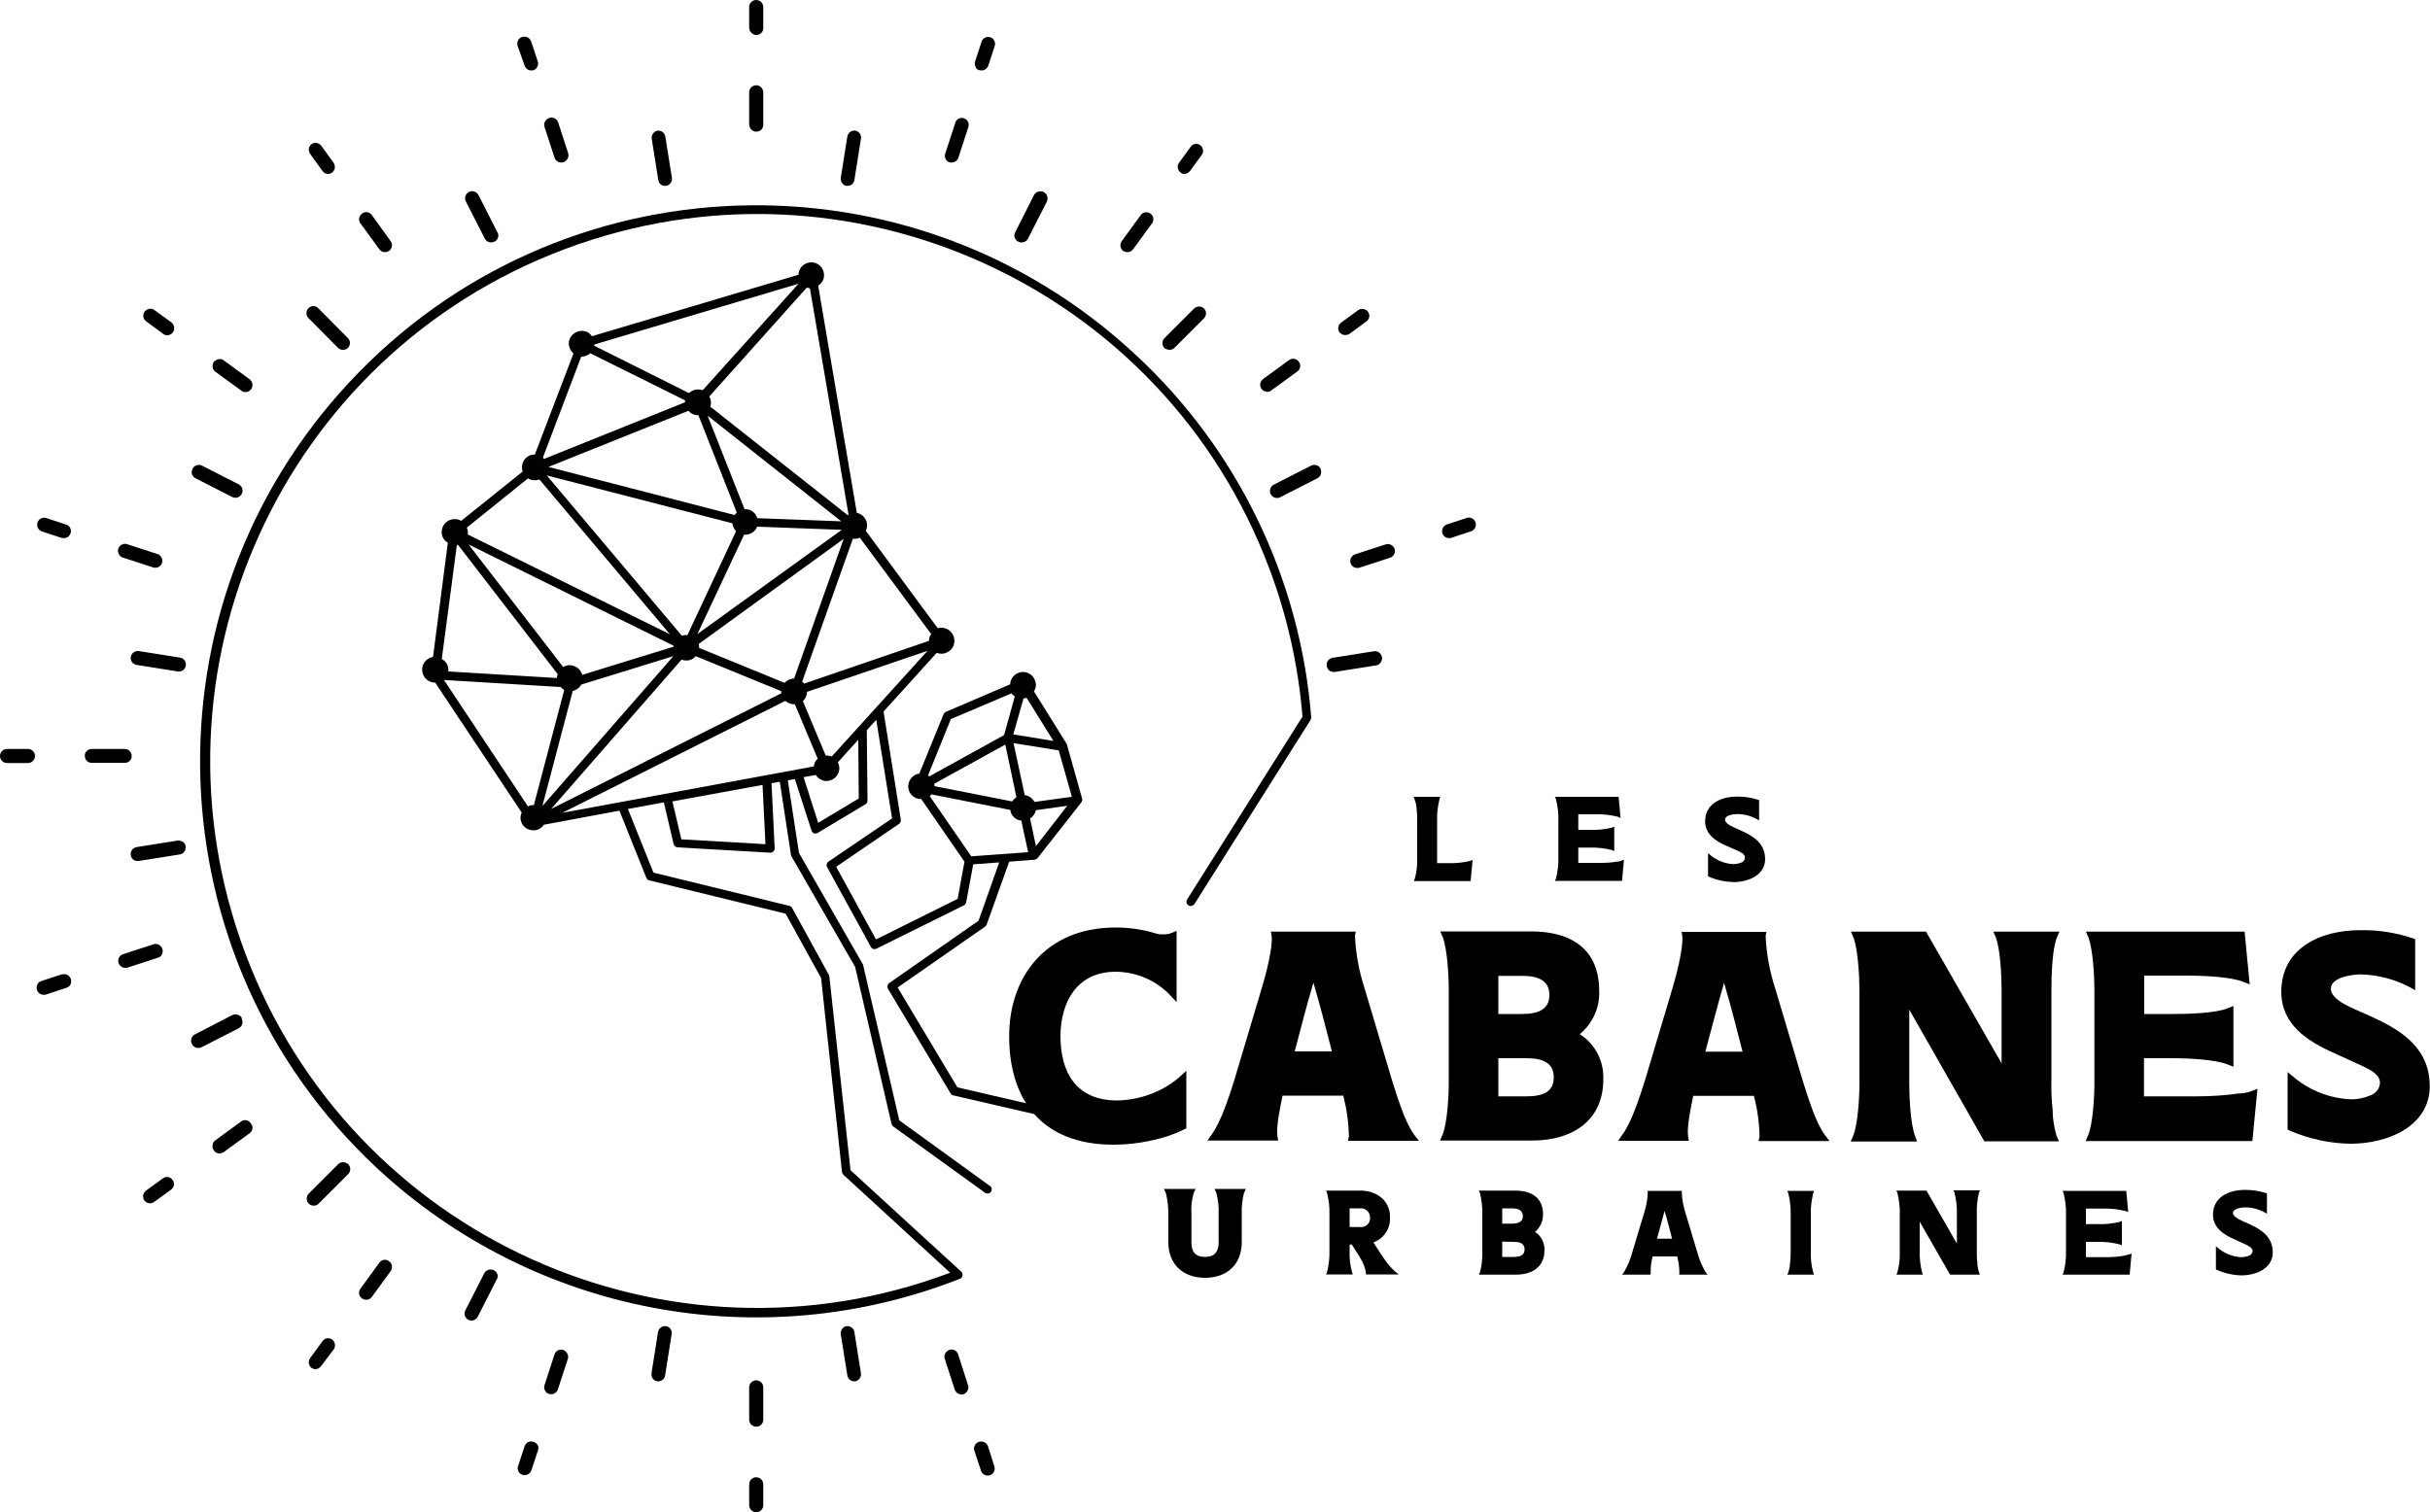 <?xml version="1.0" encoding="utf-8"?>
<!-- Generator: Adobe Illustrator 24.2.2, SVG Export Plug-In . SVG Version: 6.00 Build 0)  -->
<svg version="1.1" id="Calque_1" xmlns="http://www.w3.org/2000/svg" xmlns:xlink="http://www.w3.org/1999/xlink" x="0px" y="0px"
	 viewBox="0 0 1000 622.4" enable-background="new 0 0 1000 622.4" xml:space="preserve">
<g id="Calque_2_2_">
	<g id="Calque_1-2_1_">
		<path d="M582.1,328.9l-0.4-0.9h11l-0.3,0.9c-0.7,2.9-1.1,5.8-1,8.8v17.6h4.6c3,0.1,6-0.2,8.9-0.9l1.1-0.4l-0.8,8.7h-23.4l0.4-0.9
			c0.8-2.8,1.1-5.8,1-8.7v-15.3c0-1.1,0-2.8-0.2-4.6C582.9,331.7,582.6,330.2,582.1,328.9"/>
		<path d="M667.2,354.3l1.1-0.4l-0.8,8.7h-27.6l0.4-0.9c0.7-2.8,1.1-5.8,1-8.7v-15.3c0.1-3-0.3-5.9-1-8.8l-0.4-0.9h26.2l0.8,8.7
			l-1.1-0.5c-2.9-0.7-5.9-1.1-8.9-1h-7.4v6.4h4.9c3,0.1,6-0.2,8.9-0.9l1-0.4v10l-1-0.4c-2.9-0.7-5.9-1.1-8.9-1h-4.9v6.3h8.8
			c2.4,0,4.7-0.1,7-0.5C666,354.7,666.6,354.5,667.2,354.3"/>
		<path d="M718.1,352.9c0-0.8-0.7-1.6-2.2-2.3c-1.4-0.7-3.5-1.6-5.6-2.5c-4.1-1.8-8.6-4.6-8.6-10c0-7.2,6.4-10.2,13.2-10.2
			c2.9,0,5.8,0.4,8.5,1.3l0.5,0.1v8.4l-1.1-0.6c-2.4-1.3-5.1-2-7.9-2c-1.4,0-5,0.4-5,2.3c0,0.8,0.7,1.7,2.3,2.5
			c4.4,2.5,14.2,4.6,14.2,13.7c0,6.6-6.9,9.5-13,9.5c-3.5-0.1-6.9-0.8-10.1-2.2l-0.4-0.2v-9.5l1.2,1c2.6,2.1,5.8,3.3,9.1,3.5
			c1.1,0,2.3-0.2,3.3-0.6C717.5,354.8,718.1,353.9,718.1,352.9"/>
		<path d="M572,501.3c0.2,4.5-2.6,8.6-6.8,10.1c1.1,1.7,2.4,3.9,3.9,6c1.4,2.2,3.1,4.3,5.1,6.1l1.4,1.1h-13.5V524
			c-0.3-2.2-1.1-4.2-2.3-6.1c-1.2-2.1-2.7-4.2-3.5-5.6h-0.9v2.7c-0.1,2.9,0.2,5.9,1,8.7l0.3,0.9h-11l0.4-0.9c0.7-2.8,1.1-5.8,1-8.7
			v-15.3c0.1-2.9-0.3-5.9-1-8.7l-0.4-0.9h13.9c3.3-0.1,6.5,0.9,9,3C570.9,495.2,572.2,498.2,572,501.3 M559.7,497.4h-4.3v7.7h4.3
			c2,0.2,3.9-1.2,4.1-3.2c0-0.2,0-0.4,0-0.6c0.1-2.1-1.5-3.8-3.5-3.9C560.1,497.3,559.9,497.4,559.7,497.4"/>
		<path d="M631.7,507.1c2.5,1.6,4,4.5,3.9,7.5c0,6.7-4.8,10.1-11.8,10.1h-15.2l0.4-0.9c0.8-2.8,1.1-5.8,1-8.7v-15.3
			c0.1-3-0.3-5.9-1-8.8l-0.4-0.9h15c7,0,11.4,3.2,11.4,9.8C635,502.7,633.8,505.3,631.7,507.1 M618.2,503.7h3.9
			c2.8,0,4.6-0.8,4.6-3.1c0-2.3-1.8-3.2-4.6-3.2h-3.9V503.7z M618.2,511.1v6.3h4.6c2.8,0,4.6-0.7,4.6-3.1c0-2.4-1.8-3.1-4.6-3.1
			L618.2,511.1z"/>
		<path d="M679.2,524.7h-11.7l0.8-1c1.6-2.8,2.8-5.7,3.6-8.8l4.6-15.3c0.9-2.8,1.5-5.7,1.6-8.7l-0.1-0.7h14.1v0.7
			c0.1,3,0.7,5.9,1.6,8.7l4.6,15.3c0.8,3.1,2,6,3.6,8.8l0.8,1h-11.7l0.1-0.7c0-2.3-0.3-4.6-0.9-6.8h-10.1c-0.6,2.2-0.9,4.5-0.8,6.8
			L679.2,524.7z M688.1,509.9c-1-3.8-1.9-7.6-3.1-11.4c-1.1,3.8-2,7.6-3.1,11.4H688.1z"/>
		<path d="M736.9,515.1v-15.3c0.1-2.9-0.3-5.9-1-8.7l-0.4-0.9h11l-0.3,0.9c-0.7,2.9-1.1,5.8-1,8.7v15.3c-0.1,2.9,0.2,5.9,1,8.7
			l0.3,0.9h-11l0.4-0.9c0.5-1.4,0.7-2.8,0.8-4.3C736.9,517.9,736.9,516.2,736.9,515.1"/>
		<path d="M814.4,523.8l0.4,0.9h-12.3L790,502.9v12.2c-0.1,2.9,0.3,5.9,1,8.7l0.3,0.9h-10.9l0.4-0.9c0.8-2.8,1.1-5.8,1-8.7v-15.3
			c0.1-3-0.3-5.9-1-8.8l-0.4-0.9h12.4l12.5,21.8v-12.2c0.1-3-0.3-5.9-1-8.8l-0.4-0.9h10.9l-0.4,0.9c-0.7,2.9-1,5.8-0.9,8.8v15.3
			c0,1.5,0,2.9,0.2,4.4C813.7,521,814,522.4,814.4,523.8"/>
		<path d="M876.1,516.4l1.1-0.4l-0.8,8.7h-27.6l0.4-0.9c0.7-2.8,1.1-5.8,1-8.7v-15.3c0.1-2.9-0.3-5.9-1-8.7l-0.4-0.9H875l0.8,8.7
			l-1.1-0.4c-2.9-0.7-5.9-1.1-8.9-1h-7.4v6.4h4.9c3,0.1,6-0.2,8.9-0.9l1-0.4v10l-1-0.4c-2.9-0.7-5.9-1.1-8.9-1h-4.9v6.3h8.7
			c2.4,0,4.7-0.2,7-0.6C874.9,516.7,875.5,516.5,876.1,516.4"/>
		<path d="M927,514.9c0-0.8-0.8-1.6-2.2-2.3c-1.4-0.7-3.5-1.6-5.6-2.6c-4.1-1.8-8.5-4.6-8.5-10c0-7.2,6.4-10.2,13.2-10.2
			c2.9,0,5.8,0.4,8.5,1.3l0.5,0.1v8.4l-1.1-0.6c-2.4-1.3-5.1-2-7.9-2c-1.4,0-5,0.5-5,2.3c0,0.8,0.8,1.7,2.3,2.5
			c4.4,2.5,14.1,4.6,14.1,13.7c0,6.6-6.8,9.5-13,9.5c-3.5-0.1-6.9-0.9-10.1-2.3l-0.3-0.2v-9.5l1.2,1c2.6,2.1,5.8,3.3,9.1,3.5
			c1.1,0,2.3-0.2,3.3-0.6C926.3,516.7,926.9,515.8,927,514.9"/>
		<path d="M458.2,471.2c-30.7,0-43-19.9-42.9-44.8c0-24,14.8-44.7,44-44.6c5.4,0,10.8,0.8,15.9,2.3c1.1,0.4,2.3,0.6,3.4,0.5
			c1,0.1,2.1-0.1,3.1-0.4l2.5-1v29.3l-3.2-3.4c-5.8-5.8-13.6-9-21.8-9.1c-16.2,0-22.7,12.7-22.8,26.4c0,15.1,6.5,26.6,23.4,26.6
			c9.2-0.2,18.1-3.4,25.2-9.3l3.2-2.9v23.7l-0.9,0.4c-2.2,1.1-4.5,2-6.8,2.8c-7.3,2.3-14.9,3.5-22.5,3.5"/>
		<path d="M526,469.5h-29.1l1.8-2.6c3.7-5,7.1-15.5,9.1-21.8l11.4-38.2c1.6-5.3,4.7-16.8,4.1-21.6l-0.3-1.8h34.9l-0.3,1.7
			c0.3,7.4,1.7,14.7,4,21.8l11.4,38.2c2,6.2,5.1,16.6,8.9,21.8l2,2.6h-29.2l0.4-1.8c-0.1-5.7-0.9-11.3-2.3-16.8h-25
			c-1,4.9-2.7,12.8-2.1,16.8L526,469.5z M548.1,432.8c-2.4-9.4-4.8-18.8-7.6-28.3c-2.8,9.4-5.2,18.8-7.7,28.3H548.1z"/>
		<path d="M650.1,425.7c6.3,4,10,11.1,9.7,18.6c0,16.6-12.2,25.2-29.4,25.2h-37.8l1-2.3c2-4.9,2.6-15.9,2.6-21.6v-38.1
			c0-5.6-0.6-16.9-2.5-21.8l-1-2.3h37.3c17.5,0,28.1,8,28.1,24.5C658.4,414.8,655.4,421.3,650.1,425.7 M616.6,435.6v15.7h11.5
			c6.8,0,11.3-1.8,11.3-7.8s-4.4-7.9-11.3-7.9L616.6,435.6z M616.6,417.4h9.8c6.8,0,11.2-2,11.2-7.8c0-5.9-4.4-7.9-11.2-7.9h-9.8
			V417.4z"/>
		<path d="M695,469.6h-29.1l1.8-2.6c3.7-5,7.1-15.5,9.1-21.8l11.4-38.2c1.6-5.3,4.6-16.8,4.1-21.6l-0.3-1.8h34.9l-0.3,1.7
			c0.3,7.4,1.7,14.7,4,21.8l11.4,38.2c2,6.2,5.1,16.6,8.9,21.8l2,2.6h-29.2l0.4-1.8c-0.1-5.7-0.9-11.3-2.3-16.8h-25
			c-1,4.9-2.7,12.9-2.1,16.8L695,469.6z M717.1,432.9c-2.4-9.4-4.8-18.8-7.6-28.3c-2.8,9.4-5.1,18.8-7.7,28.3H717.1z"/>
		<path d="M846.3,467.5l1,2.3h-30.7l-30.9-54.2v30.4c0,5.5,0.5,16.8,2.4,21.6l0.8,2.3h-27.3l1-2.3c2-4.9,2.6-16,2.6-21.7v-38.3
			c0-5.6-0.6-16.9-2.5-21.8l-1-2.3h30.9l31.1,54.2v-30.1c0-5.6-0.5-16.9-2.4-21.8l-1-2.3h27.2l-1,2.3c-2,4.8-2.3,16.2-2.3,21.8v38.2
			c-0.1,3.7,0.1,7.3,0.5,11C844.7,460.5,845.3,464,846.3,467.5"/>
		<path d="M926.3,449.2l2.7-1l-2.1,21.5h-68.6l1-2.3c2-4.9,2.6-16,2.6-21.7v-38.1c0-5.6-0.6-16.9-2.5-21.8l-1-2.3h65.3l2.1,21.7
			l-2.8-1.1c-5-2-16.4-2.5-22.3-2.5h-18.3v15.8h12.2c5.6,0,17.1-0.3,22-2.3l2.5-1v25l-2.6-1c-5-2-16.3-2.5-22-2.5h-12.2v15.7H904
			c5.9,0,11.7-0.4,17.5-1.2C923.2,450.1,924.8,449.8,926.3,449.2"/>
		<path d="M979.4,445.6c0-2.1-1.8-4.1-5.4-5.9s-8.7-4-13.9-6.4c-10.2-4.6-21.3-11.4-21.3-25c0-17.9,15.9-25.5,32.8-25.4
			c7.2-0.1,14.3,1,21.2,3.3l1.1,0.4v21l-2.7-1.5c-6.1-3.1-12.8-4.8-19.6-5c-3.4,0-12.4,1.1-12.4,5.9c0,2.1,1.8,4.2,5.5,6.3
			c10.9,6.1,35.2,11.4,35.2,33.8c0,16.5-17.3,23.7-32.5,23.7c-8.7-0.1-17.2-2-25.2-5.4l-0.8-0.5v-23.6l2.9,2.4
			c6.5,5.3,14.5,8.4,22.9,8.8c2.9,0.1,5.7-0.5,8.3-1.6C977.9,450,979.4,447.9,979.4,445.6"/>
		<path d="M510.3,511.4c0,8-5.2,14-14.5,14c-9.3,0-14.4-5.9-14.4-14v-11.7c0.1-2.9-0.3-5.9-1-8.7l-0.4-0.9h11l-0.4,0.9
			c-0.7,2.9-1,5.8-0.9,8.7v11.7c0,4.1,1.7,6.6,6.2,6.6c4.5,0,6.3-2.6,6.3-6.6v-11.7c0.1-2.9-0.2-5.9-0.9-8.7l-0.4-0.9h10.9l-0.4,0.9
			c-0.8,2.8-1.1,5.8-1,8.7V511.4z"/>
		<path d="M348.5,75.9h0.4c1.1,0,2.1-0.8,2.3-1.9l2.6-17.1c0.4-1.2-0.2-2.5-1.4-2.9c-1.2-0.4-2.5,0.2-2.9,1.4
			c-0.1,0.3-0.1,0.6-0.1,0.8l-2.7,17C346.5,74.4,347.3,75.6,348.5,75.9"/>
		<path d="M419.4,98.9c1.1,0.5,2.4,0.1,3-1l7.9-15.3c0.8-1,0.6-2.4-0.4-3.2c-1-0.8-2.4-0.6-3.2,0.4c-0.2,0.2-0.3,0.5-0.4,0.8
			l-7.8,15.3C417.9,97,418.4,98.3,419.4,98.9"/>
		<path d="M481.3,143.4c0.6,0,1.1-0.2,1.6-0.6l12.2-12.2c0.7-1.1,0.3-2.5-0.7-3.1c-0.7-0.5-1.7-0.5-2.4,0l-12.2,12.2
			c-0.9,0.9-0.9,2.3,0,3.2C480.1,143.2,480.7,143.5,481.3,143.4"/>
		<path d="M539.9,192.2l-15.3,7.8c-1.1,0.6-1.5,1.9-1,3c0.6,1.1,1.9,1.5,3,1l15.3-7.8c1.2-0.3,1.9-1.6,1.6-2.8
			c-0.3-1.2-1.6-1.9-2.8-1.6C540.3,191.9,540,192,539.9,192.2"/>
		<path d="M565.5,268.6l-17,2.7c-1.3,0.1-2.2,1.2-2.1,2.5s1.2,2.2,2.5,2.1h0.3l17-2.7c1.3,0,2.3-0.9,2.4-2.2c0-1.3-0.9-2.3-2.2-2.4
			c-0.3,0-0.6,0-0.9,0.1"/>
		<path d="M348.5,546.6c-1.2,0.2-2,1.3-1.8,2.5l2.7,17c0.2,1.1,1.2,1.9,2.3,1.9h0.3c1.2-0.2,2-1.3,1.9-2.5l-2.7-17
			C350.9,547.2,349.8,546.4,348.5,546.6"/>
		<path d="M274,546.6c-1.2-0.2-2.4,0.6-2.6,1.8l-2.8,17c-0.2,1.2,0.6,2.3,1.8,2.5h0.4c1.1,0,2.1-0.8,2.3-1.9l2.7-17
			C276,547.9,275.2,546.8,274,546.6"/>
		<path d="M203.1,523.6c-1.1-0.5-2.4-0.1-3,1l-7.8,15.3c-0.5,1.1-0.1,2.4,1,3c0.3,0.2,0.7,0.2,1,0.3c0.8,0,1.6-0.5,2-1.2l7.8-15.3
			C204.6,525.5,204.1,524.2,203.1,523.6"/>
		<path d="M139.6,479.7l-12.1,12.2c-0.9,0.9-0.8,2.4,0.1,3.2c0.4,0.4,0.9,0.6,1.5,0.6c0.6,0,1.2-0.2,1.6-0.7l12.2-12.2
			c0.7-1,0.4-2.5-0.6-3.2C141.5,479.2,140.4,479.2,139.6,479.7"/>
		<path d="M98.9,419.4c-0.6-1.1-1.9-1.5-3-1l-15.3,7.8c-1.1,0.6-1.4,2-0.8,3.1c0.4,0.6,1.1,1.1,1.8,1.1c0.4,0,0.7-0.1,1-0.3
			l15.3-7.8C99,421.8,99.4,420.5,98.9,419.4"/>
		<path d="M73.3,346.6l-17,2.7c-1.3,0.1-2.2,1.2-2.1,2.5c0.1,1.3,1.2,2.2,2.5,2.1h0.3l17-2.7c1.3-0.2,2.1-1.4,1.9-2.6
			C75.7,347.3,74.5,346.5,73.3,346.6"/>
		<path d="M54.5,270.5c-0.2,1.2,0.6,2.4,1.8,2.6l17,2.7h0.4c1.3,0.1,2.4-0.8,2.4-2.1c0.1-1.3-0.8-2.4-2.1-2.4l-17.1-2.6
			C55.7,268.5,54.6,269.3,54.5,270.5"/>
		<path d="M80.6,196.2l15.3,7.8c1.2,0.3,2.5-0.4,2.8-1.7c0.2-0.9-0.1-1.8-0.8-2.3l-15.3-7.8c-1.2-0.4-2.5,0.3-2.8,1.5
			C79.4,194.6,79.7,195.6,80.6,196.2"/>
		<path d="M139.6,142.7c0.4,0.4,1,0.7,1.6,0.7c1.3-0.1,2.2-1.1,2.2-2.4c0-0.5-0.2-1-0.6-1.4l-12.2-12.1c-1.1-0.6-2.5-0.2-3.1,1
			c-0.3,0.7-0.3,1.5,0,2.1L139.6,142.7z"/>
		<path d="M200,97.9c0.4,0.7,1.2,1.2,2,1.2c0.3,0,0.7-0.1,1-0.2c1.1-0.6,1.5-1.9,1-3l-7.8-15.3c-0.7-1-2.2-1.2-3.2-0.5
			c-0.8,0.6-1.1,1.6-0.8,2.5L200,97.9z"/>
		<path d="M273.6,75.9h0.4c1.2-0.2,2-1.4,1.8-2.6l-2.6-17c-0.2-1.2-1.4-2-2.6-1.9c-1.2,0.2-2.1,1.3-2,2.5l2.7,17
			C271.5,75,272.5,75.8,273.6,75.9"/>
		<path d="M311.2,13.7c1.3,0,2.3-1,2.3-2.3V2.9c0-1.3-1-2.3-2.3-2.3c-1.3,0-2.3,1-2.3,2.3v8.6c0,1.3,1,2.3,2.3,2.3"/>
		<path d="M311.2,53.5c1.3,0,2.3-1,2.3-2.3V38c0-1.3-1-2.3-2.3-2.3c-1.3,0-2.3,1-2.3,2.3v13.3C309,52.6,310,53.6,311.2,53.5"/>
		<path d="M403.2,28.3c0.2,0.1,0.5,0.1,0.7,0.1c1,0,1.8-0.6,2.1-1.5l2.7-8.2c0.2-1.2-0.7-2.4-2-2.6c-0.9-0.1-1.9,0.3-2.3,1.2
			l-2.7,8.2C401.4,26.6,402,27.9,403.2,28.3"/>
		<path d="M390.9,66.1c0.2,0.1,0.5,0.1,0.7,0.1c1,0,1.8-0.6,2.1-1.5l4.1-12.6c0.2-1.2-0.7-2.4-2-2.5c-0.9-0.1-1.8,0.4-2.3,1.2
			l-4.1,12.6C389.1,64.5,389.7,65.7,390.9,66.1"/>
		<path d="M487.4,71c0.7,0,1.4-0.4,1.8-0.9l5.1-7c0.5-1.1,0.1-2.5-1.1-3c-0.9-0.4-1.9-0.3-2.6,0.4l-5.1,7c-0.7,1-0.5,2.4,0.5,3.1
			C486.5,70.8,486.9,71,487.4,71"/>
		<path d="M464,103.2c0.7,0,1.4-0.3,1.8-0.9l7.7-10.7c0.9-0.9,1-2.3,0.1-3.2c-0.9-0.9-2.3-1-3.2-0.1c-0.2,0.2-0.4,0.4-0.5,0.7
			l-7.8,10.7c-0.7,1-0.5,2.4,0.5,3.1C463,103,463.5,103.2,464,103.2"/>
		<path d="M553.7,137.3c0.5,0,0.9-0.1,1.3-0.4l7-5.1c1.1-0.5,1.6-1.9,1.1-3c-0.5-1.1-1.9-1.6-3-1.1c-0.3,0.1-0.5,0.3-0.7,0.5l-7,5.1
			c-1,0.8-1.1,2.2-0.4,3.2C552.5,136.9,553.1,137.2,553.7,137.3"/>
		<path d="M521.5,160.7c0.5,0,0.9-0.1,1.3-0.4l10.7-7.7c1.1-0.5,1.6-1.9,1.1-3c-0.5-1.1-1.9-1.6-3-1.1c-0.2,0.1-0.5,0.3-0.7,0.5
			l-10.7,7.7c-1,0.8-1.1,2.2-0.4,3.2C520.2,160.3,520.9,160.6,521.5,160.7"/>
		<path d="M606.6,215.2c-0.4-1.2-1.6-1.8-2.8-1.4l-8.2,2.7c-1.2,0.4-1.8,1.6-1.4,2.8c0.3,0.9,1.2,1.5,2.1,1.5c0.2,0,0.5,0,0.7-0.1
			l8.2-2.7C606.3,217.7,607,216.4,606.6,215.2"/>
		<path d="M570.3,224.7l-12.6,4.1c-1.2,0.5-1.7,1.8-1.2,3c0.3,0.8,1.1,1.3,1.9,1.4c0.2,0,0.5,0,0.7,0l12.6-4.1
			c1.2-0.4,1.8-1.6,1.4-2.8c-0.4-1.2-1.6-1.8-2.8-1.4"/>
		<path d="M406,595.6c-0.4-1.2-1.6-1.8-2.8-1.4c-1.2,0.4-1.8,1.6-1.4,2.8l2.7,8.2c0.3,0.9,1.2,1.5,2.1,1.5c0.2,0,0.5,0,0.7-0.1
			c1.2-0.4,1.8-1.6,1.4-2.8L406,595.6z"/>
		<path d="M393.7,557.7c-0.4-1.1-1.6-1.8-2.8-1.4c-1.2,0.4-1.8,1.6-1.5,2.8l4.1,12.6c0.3,0.9,1.2,1.5,2.1,1.5c0.2,0,0.5,0,0.7,0
			c1.2-0.4,1.8-1.6,1.4-2.8L393.7,557.7z"/>
		<path d="M311.2,608.7c-1.3,0-2.3,1-2.3,2.3v8.6c0,1.3,1,2.3,2.3,2.3c1.3,0,2.3-1,2.3-2.3V611C313.5,609.7,312.5,608.7,311.2,608.7
			"/>
		<path d="M311.2,568.9c-1.3,0-2.3,1-2.3,2.3v13.3c0,1.3,1,2.3,2.3,2.3c1.3,0,2.3-1,2.3-2.3v-13.3
			C313.5,569.9,312.5,568.9,311.2,568.9"/>
		<path d="M219.3,594.2c-1.2-0.4-2.4,0.3-2.8,1.4l-2.7,8.2c-0.4,1.2,0.3,2.4,1.4,2.8c0.2,0.1,0.5,0.1,0.7,0.1c1,0,1.8-0.6,2.1-1.5
			l2.7-8.2C221.1,595.8,220.5,594.6,219.3,594.2"/>
		<path d="M231.6,556.3c-1.2-0.4-2.4,0.3-2.8,1.4l-4.1,12.6c-0.4,1.2,0.3,2.4,1.4,2.8c0.2,0,0.5,0,0.7,0c1,0,1.8-0.6,2.1-1.5
			L233,559c0.4-1.2-0.3-2.4-1.4-2.8"/>
		<path d="M133.3,552.4l-5.1,7c-0.7,1-0.5,2.4,0.5,3.1c1,0.7,2.4,0.5,3.1-0.5l5.1-7c0.5-1.1,0-2.5-1.1-3
			C134.9,551.6,133.9,551.8,133.3,552.4"/>
		<path d="M156.7,520.2l-7.8,10.7c-0.6,1.1-0.3,2.5,0.8,3.1c1,0.6,2.2,0.4,2.9-0.5l7.8-10.7c0.5-1.1,0-2.5-1.1-3
			C158.4,519.4,157.4,519.6,156.7,520.2"/>
		<path d="M67.4,485.6l-7,5.1c-1,0.8-1.1,2.2-0.4,3.2c0.4,0.5,1,0.8,1.7,0.9c0.5,0,0.9-0.2,1.3-0.4l7-5.1c1.1-0.5,1.6-1.9,1.1-3
			c-0.5-1.1-1.9-1.6-3-1.1C67.9,485.2,67.6,485.4,67.4,485.6"/>
		<path d="M99.6,462.1l-10.7,7.8c-1,0.7-1.2,2.1-0.5,3.1c0.4,0.6,1.1,0.9,1.8,0.9c0.5,0,0.9-0.1,1.3-0.4l10.7-7.8
			c1-0.7,1.2-2.1,0.5-3.1C102,461.6,100.6,461.4,99.6,462.1"/>
		<path d="M25.5,401.7l-8.2,2.7c-1.1,0.4-1.7,1.7-1.3,2.8c0.3,0.9,1.2,1.5,2.1,1.5c0.2,0,0.5,0,0.7-0.1L27,406
			c1.2-0.2,2.1-1.3,2-2.6c-0.2-1.2-1.3-2.1-2.6-2C26.1,401.5,25.8,401.6,25.5,401.7"/>
		<path d="M66.2,390.9c-0.4-1.2-1.6-1.8-2.8-1.5l-12.6,4.1c-1.2,0.4-1.8,1.6-1.4,2.8c0.3,0.9,1.2,1.5,2.1,1.5c0.2,0,0.5,0,0.7-0.1
			l12.6-4.1C65.9,393.3,66.5,392,66.2,390.9"/>
		<path d="M11.5,309H2.9c-1.3,0-2.3,1-2.3,2.3c0,1.3,1,2.3,2.3,2.3h8.6c1.3,0,2.3-1,2.3-2.3C13.8,310,12.8,309,11.5,309"/>
		<path d="M53.6,311.2c0-1.3-1-2.3-2.3-2.3H38c-1.3,0-2.3,1-2.3,2.3c0,1.3,1,2.3,2.3,2.3h13.3C52.6,313.5,53.6,312.5,53.6,311.2"/>
		<path d="M17.3,218.1l8.2,2.8c0.2,0.1,0.5,0.1,0.7,0.1c1,0,1.8-0.6,2.1-1.5c0.4-1.2-0.3-2.4-1.4-2.8l-8.2-2.8
			c-1.2-0.2-2.4,0.7-2.6,2C16,216.7,16.5,217.6,17.3,218.1"/>
		<path d="M50.7,228.9l12.6,4.1c0.2,0,0.5,0,0.7,0c1.3-0.1,2.2-1.2,2.1-2.5c-0.1-0.8-0.6-1.6-1.4-1.9l-12.6-4.1
			c-1.2-0.2-2.4,0.7-2.5,2c-0.1,0.9,0.4,1.8,1.2,2.3"/>
		<path d="M67.4,136.9c1.1,0.5,2.5,0.1,3-1.1c0.4-0.9,0.2-1.9-0.4-2.6l-7-5.1c-1.1-0.5-2.5,0-3,1.1c-0.4,0.8-0.2,1.8,0.4,2.5
			L67.4,136.9z"/>
		<path d="M99.6,160.3c0.4,0.3,0.8,0.4,1.3,0.4c1.3-0.1,2.2-1.1,2.2-2.4c0-0.7-0.3-1.3-0.9-1.7l-10.7-7.8c-1.1-0.6-2.5-0.2-3.1,0.9
			c-0.5,0.9-0.3,2.1,0.5,2.8L99.6,160.3z"/>
		<path d="M133.3,70c0.7,1,2.1,1.2,3.1,0.5c1-0.7,1.2-2.1,0.5-3.1l-5.1-7c-0.5-1.1-1.9-1.6-3-1.1c-1.1,0.5-1.6,1.9-1.1,3
			c0.1,0.3,0.3,0.5,0.5,0.7L133.3,70z"/>
		<path d="M156.7,102.3c0.4,0.6,1.1,0.9,1.8,0.9c0.5,0,0.9-0.1,1.3-0.4c1-0.7,1.2-2.1,0.5-3.1l-7.7-10.7c-0.5-1.1-1.9-1.6-3-1.1
			c-1.1,0.5-1.6,1.9-1.1,3c0.1,0.3,0.3,0.5,0.5,0.7L156.7,102.3z"/>
		<path d="M216.5,26.9c0.3,0.9,1.2,1.5,2.1,1.5c0.2,0,0.5,0,0.7-0.1c1.2-0.4,1.9-1.6,1.5-2.8l-2.7-8.2c-0.6-1.1-2-1.5-3.1-0.9
			c-0.8,0.5-1.3,1.4-1.2,2.3L216.5,26.9z"/>
		<path d="M228.8,64.7c0.3,0.9,1.2,1.5,2.1,1.5c0.2,0,0.5,0,0.7-0.1c1.2-0.4,1.8-1.6,1.4-2.8l-4.1-12.6c-0.6-1.1-2-1.5-3.1-0.9
			c-0.8,0.4-1.3,1.3-1.2,2.3L228.8,64.7z"/>
		<path d="M500.6,491.2c0.7,2.8,1,5.6,0.9,8.5v11.7c0,4-1.8,6-5.6,6c-3.8,0-5.6-1.9-5.6-6v-11.7c-0.2-2.9,0.1-5.7,0.9-8.5l0.8-1.8
			h-13l0.8,1.8c0.7,2.8,1,5.6,1,8.5v11.7c0,8.9,5.9,14.6,15.1,14.6c9.2,0,15.1-5.7,15.1-14.6v-11.7c-0.1-2.9,0.2-5.7,0.9-8.5
			l0.8-1.8h-12.9L500.6,491.2z"/>
		<path d="M348.3,76.5h0.5c1.4,0,2.6-1,2.8-2.4l2.7-17c0.3-1.5-0.8-3-2.3-3.3c-1.6-0.2-3,0.8-3.3,2.4l-2.7,17
			C345.8,74.7,346.8,76.2,348.3,76.5z M349.9,56.4c0.1-0.8,0.8-1.4,1.6-1.3h0.3c0.9,0.1,1.5,0.9,1.3,1.8c0,0,0,0,0,0l-2.7,17
			c-0.1,0.9-1,1.5-1.8,1.3l0,0c-0.9-0.1-1.5-0.9-1.3-1.8L349.9,56.4z"/>
		<path d="M419.1,99.5c1.4,0.7,3.1,0.2,3.9-1.2c0,0,0,0,0,0l7.8-15.3c0.7-1.4,0.1-3.2-1.3-3.9c-0.7-0.4-1.5-0.4-2.3-0.2
			c-0.7,0.2-1.3,0.7-1.7,1.4l-7.7,15.3c-0.4,0.7-0.5,1.5-0.2,2.3C417.9,98.6,418.4,99.2,419.1,99.5z M419.1,96.2l7.8-15.3
			c0.2-0.4,0.5-0.7,0.9-0.8c0.2,0,0.3,0,0.5,0c0.3,0,0.5,0.1,0.7,0.2c0.8,0.4,1.1,1.4,0.7,2.1L422,97.7c-0.4,0.8-1.4,1.1-2.1,0.7
			l0,0c-0.4-0.2-0.7-0.5-0.8-0.9c-0.2-0.4-0.2-0.9,0-1.3H419.1z"/>
		<path d="M481.3,144c0.8,0,1.5-0.3,2-0.8l12.2-12.2c0.5-0.5,0.8-1.3,0.8-2c0-0.8-0.3-1.5-0.8-2c-1.1-1.1-2.9-1.1-4.1,0c0,0,0,0,0,0
			l-12.2,12.2c-1.1,1.1-1.1,3,0,4.1C479.8,143.7,480.6,144,481.3,144z M480.2,140l12.2-12.2c0.6-0.6,1.7-0.6,2.3,0.1
			c0.3,0.3,0.4,0.7,0.4,1.1c0,0.4-0.2,0.8-0.5,1.1l-12.2,12.2c-0.6,0.6-1.6,0.6-2.3,0C479.5,141.6,479.6,140.6,480.2,140z"/>
		<path d="M541.8,191.5c-0.8-0.2-1.6-0.2-2.3,0.2l-15.3,7.8c-1.4,0.7-2,2.5-1.3,3.9c0.5,1,1.5,1.6,2.6,1.6c0.5,0,0.9-0.1,1.3-0.3
			l15.3-7.8c1.4-0.7,2-2.4,1.3-3.9C543.1,192.2,542.5,191.7,541.8,191.5z M541.6,195.6l-15.3,7.8c-0.8,0.4-1.7,0.1-2.1-0.7
			c-0.4-0.8-0.1-1.7,0.7-2.1l15.3-7.8l0,0c0.2-0.1,0.5-0.2,0.7-0.2c0.2,0,0.3,0,0.5,0c0.4,0.1,0.7,0.4,0.9,0.8
			C542.8,194.2,542.5,195.1,541.6,195.6C541.7,195.6,541.6,195.6,541.6,195.6L541.6,195.6z"/>
		<path d="M565.3,268.1l-17,2.7c-1.6,0.3-2.6,1.8-2.3,3.4c0.2,1.4,1.4,2.4,2.8,2.4h0.5l17-2.7c0.8-0.1,1.4-0.5,1.9-1.2
			c0.4-0.6,0.6-1.4,0.5-2.1C568.4,268.9,567,267.8,565.3,268.1C565.4,268,565.4,268.1,565.3,268.1z M567.1,271.8
			c-0.3,0.3-0.6,0.6-1,0.6l-17,2.7c-0.9,0.2-1.7-0.4-1.9-1.2c-0.2-0.9,0.4-1.7,1.2-1.9c0.1,0,0.1,0,0.2,0l17-2.7
			c0.9-0.1,1.7,0.5,1.8,1.3C567.4,271.1,567.3,271.5,567.1,271.8z"/>
		<path d="M348.3,545.9L348.3,545.9c-1.5,0.3-2.5,1.8-2.3,3.3l2.7,17c0.2,1.4,1.4,2.4,2.8,2.4h0.5c1.5-0.3,2.5-1.8,2.3-3.3l-2.7-17
			C351.4,546.8,349.9,545.7,348.3,545.9z M351.7,567.4c-0.9,0.1-1.7-0.4-1.8-1.3c0,0,0,0,0,0l-2.7-17c-0.1-0.9,0.5-1.7,1.3-1.8
			c0.9-0.1,1.7,0.4,1.8,1.3c0,0,0,0,0,0l2.7,17C353.2,566.4,352.6,567.2,351.7,567.4L351.7,567.4z"/>
		<path d="M274.1,545.9L274.1,545.9c-1.6-0.2-3,0.8-3.3,2.4l-2.7,17c-0.2,1.6,0.8,3.1,2.4,3.3c0,0,0,0,0,0h0.4c1.4,0,2.6-1,2.8-2.4
			l2.7-17c0.1-0.8,0-1.5-0.5-2.2C275.5,546.4,274.8,546,274.1,545.9z M272.5,566c-0.1,0.8-0.8,1.3-1.6,1.3h-0.3
			c-0.9-0.1-1.5-1-1.3-1.8l2.7-17c0.1-0.8,0.8-1.3,1.6-1.3h0.3c0.4,0.1,0.8,0.3,1,0.6c0.2,0.3,0.3,0.8,0.3,1.2L272.5,566z"/>
		<path d="M203.3,522.9c-0.7-0.4-1.5-0.4-2.3-0.2c-0.7,0.2-1.3,0.7-1.7,1.4l-7.8,15.3c-0.7,1.4-0.2,3.1,1.2,3.9c0,0,0,0,0,0
			c0.4,0.2,0.9,0.3,1.3,0.3c1.1,0,2.1-0.6,2.6-1.6l7.8-15.3C205.3,525.4,204.7,523.7,203.3,522.9z M203.5,526.2l-7.8,15.3
			c-0.4,0.8-1.4,1.1-2.1,0.7c-0.8-0.4-1.1-1.4-0.7-2.1l7.8-15.3c0.2-0.4,0.5-0.7,0.9-0.8c0.2,0,0.3,0,0.5,0c0.3,0,0.5,0.1,0.7,0.2
			C203.5,524.6,203.8,525.5,203.5,526.2z"/>
		<path d="M141.2,478.4L141.2,478.4c-0.8,0-1.5,0.3-2,0.8l-12.2,12.2c-0.5,0.5-0.8,1.3-0.8,2c0,1.6,1.3,2.9,2.9,2.9
			c0.8,0,1.5-0.3,2-0.8l12.2-12.2c1.1-1.1,1.1-3,0-4.1C142.6,478.7,141.9,478.4,141.2,478.4L141.2,478.4z M142.3,482.4l-12.2,12.2
			c-0.6,0.6-1.6,0.6-2.3,0c-0.6-0.6-0.7-1.6-0.1-2.2c0,0,0,0,0.1-0.1l12.2-12.2l0,0c0.3-0.3,0.7-0.5,1.1-0.5l0,0
			c0.4,0,0.8,0.2,1.1,0.5C142.9,480.8,142.9,481.8,142.3,482.4L142.3,482.4z"/>
		<path d="M99.5,419.1c-0.3-0.7-0.9-1.2-1.7-1.4c-0.7-0.3-1.6-0.2-2.3,0.2l-15.3,7.9c-0.7,0.3-1.2,0.9-1.4,1.7
			c-0.3,0.7-0.2,1.6,0.2,2.3c0.5,1,1.5,1.6,2.6,1.6c0.5,0,0.9-0.1,1.3-0.3l15.3-7.8c1.4-0.7,2-2.4,1.3-3.8
			C99.6,419.2,99.5,419.2,99.5,419.1z M97.6,421.8l-15.3,7.8c-0.8,0.4-1.7,0.1-2.1-0.7c-0.2-0.4-0.2-0.8,0-1.2
			c0.1-0.4,0.4-0.7,0.8-0.9l15.3-7.8c0.2-0.1,0.5-0.2,0.7-0.2c0.2,0,0.3,0,0.5,0c0.4,0.1,0.7,0.4,0.9,0.8c0.4,0.8,0.1,1.7-0.6,2.2
			C97.7,421.8,97.7,421.8,97.6,421.8z"/>
		<path d="M73.2,346l-17,2.7c-1.6,0.3-2.6,1.7-2.4,3.3c0.2,1.4,1.4,2.5,2.8,2.4h0.5l17-2.7c1.5-0.3,2.5-1.8,2.3-3.3
			C76.2,346.9,74.8,345.9,73.2,346z M73.9,350.6l-17,2.5c-0.9,0.1-1.7-0.4-1.8-1.3c0,0,0,0,0,0c-0.1-0.9,0.5-1.7,1.3-1.8l17-2.7
			c0.9-0.1,1.7,0.5,1.8,1.3c0.1,0.9-0.5,1.7-1.3,1.8L73.9,350.6z"/>
		<path d="M53.8,270.4L53.8,270.4c-0.2,1.6,0.8,3,2.4,3.3l17,2.7h0.5c1.6,0,2.8-1.3,2.8-2.9c0-0.6-0.2-1.2-0.5-1.6
			c-0.4-0.6-1.1-1.1-1.9-1.2l-17-2.7C55.5,267.8,54.1,268.9,53.8,270.4z M75,272.7c0.2,0.3,0.3,0.8,0.3,1.2c-0.2,0.9-1,1.4-1.8,1.3
			l-17-2.7c-0.9-0.2-1.4-1-1.2-1.9c0.2-0.8,0.9-1.3,1.7-1.2l17,2.7C74.3,272.1,74.7,272.3,75,272.7L75,272.7z"/>
		<path d="M80.3,196.8l15.3,7.8c0.4,0.2,0.8,0.3,1.3,0.3c1.6,0,2.9-1.3,2.9-2.9c0-0.3,0-0.6-0.1-0.9c-0.2-0.7-0.8-1.3-1.4-1.7
			l-15.3-7.8c-1.5-0.6-3.2,0-3.8,1.5C78.5,194.5,79,196,80.3,196.8z M80.3,193.5c0.2-0.4,0.5-0.7,0.9-0.8c0.4-0.2,0.8-0.2,1.2,0
			l15.3,7.8c0.4,0.2,0.7,0.5,0.8,0.9c0.2,0.4,0.2,0.8,0,1.2c-0.4,0.8-1.4,1.1-2.1,0.7l-15.3-7.8l0,0c-0.8-0.3-1.2-1.2-0.9-2
			L80.3,193.5z"/>
		<path d="M139.1,143.2c1.1,1.1,3,1.1,4.1,0c0.5-0.5,0.8-1.3,0.8-2c0-0.8-0.3-1.5-0.8-2L131,126.9c-0.5-0.6-1.3-0.9-2-0.9
			c-1.6,0-2.9,1.3-2.9,2.9c0,0.8,0.3,1.5,0.8,2L139.1,143.2z"/>
		<path d="M199.5,98.2c0.5,1,1.5,1.6,2.6,1.6c0.5,0,0.9-0.1,1.3-0.3c0.7-0.3,1.3-0.9,1.5-1.6c0.3-0.8,0.2-1.6-0.2-2.3l-7.8-15.3
			c-0.5-1-1.5-1.6-2.6-1.6c-0.5,0-0.9,0.1-1.3,0.3c-1.4,0.7-2,2.5-1.3,3.9L199.5,98.2z"/>
		<path d="M273.6,76.5h0.5c0.8-0.1,1.4-0.5,1.9-1.2c0.5-0.6,0.6-1.4,0.5-2.1l-2.7-17c-0.3-1.6-1.7-2.6-3.3-2.4
			c-1.5,0.3-2.5,1.8-2.3,3.3l2.7,17C271.1,75.5,272.2,76.5,273.6,76.5z M270.7,55.1h0.2c0.8,0,1.5,0.6,1.6,1.3l2.7,17
			c0.1,0.4,0,0.8-0.3,1.2c-0.5,0.7-1.5,0.9-2.2,0.4c-0.3-0.2-0.6-0.6-0.6-1l-2.7-17C269.2,56.1,269.8,55.2,270.7,55.1
			C270.6,55.1,270.7,55.1,270.7,55.1z"/>
		<path d="M311.2,14.4c1.6,0,2.9-1.2,2.9-2.8c0,0,0,0,0-0.1V2.9c0-1.6-1.3-2.9-2.9-2.9c-1.6,0-2.9,1.3-2.9,2.9v8.6
			C308.4,13.1,309.7,14.3,311.2,14.4z M309.6,3c0-0.9,0.7-1.6,1.6-1.6c0.9,0,1.6,0.7,1.6,1.6v8.5c0,0.9-0.7,1.6-1.6,1.6
			c-0.9,0-1.6-0.7-1.6-1.6V3z"/>
		<path d="M311.2,54.2c1.6,0,2.9-1.2,2.9-2.8c0,0,0,0,0-0.1V38c0-1.6-1.3-2.9-2.9-2.9c-1.6,0-2.9,1.3-2.9,2.9v13.3
			C308.4,52.9,309.7,54.2,311.2,54.2z M309.6,38c0-0.9,0.7-1.6,1.6-1.6c0.9,0,1.6,0.7,1.6,1.6v13.3c0,0.9-0.7,1.6-1.6,1.6
			c-0.9,0-1.6-0.7-1.6-1.6V38z"/>
		<path d="M403,28.9c0.3,0.1,0.6,0.1,0.9,0.1c1.3,0,2.4-0.8,2.8-2l2.7-8.2c0.4-1.5-0.5-3.1-2-3.5c-1.4-0.4-2.9,0.4-3.4,1.7l-2.7,8.2
			c-0.3,0.7-0.2,1.6,0.2,2.3C401.6,28.2,402.2,28.7,403,28.9z M402.3,25.7l2.7-8.2c0.2-0.7,0.8-1.1,1.5-1.1c0.2,0,0.3,0,0.5,0
			c0.8,0.3,1.3,1.2,1,2l-2.7,8.2c-0.3,0.8-1.2,1.3-2,1l0,0c-0.4-0.1-0.7-0.4-0.9-0.8C402.3,26.4,402.2,26,402.3,25.7z"/>
		<path d="M390.7,66.8c0.3,0.1,0.6,0.1,0.9,0.1c1.2,0,2.4-0.8,2.8-2l4.1-12.6c0.5-1.5-0.3-3.1-1.8-3.6c0,0,0,0,0,0
			c-1.5-0.5-3.1,0.3-3.6,1.8c0,0,0,0,0,0.1l-4.1,12.6c-0.3,0.7-0.2,1.6,0.2,2.3C389.4,66.1,390,66.6,390.7,66.8z M390,63.5l4.1-12.6
			c0.1-0.4,0.4-0.7,0.8-0.9c0.2-0.1,0.5-0.2,0.7-0.2c0.2,0,0.3,0,0.5,0c0.8,0.3,1.3,1.2,1,2l-4.1,12.6c-0.3,0.8-1.2,1.3-2,1l0,0
			C390.3,65.2,389.8,64.3,390,63.5L390,63.5z"/>
		<path d="M487.4,71.6c0.9,0,1.7-0.5,2.3-1.2l5.1-7c0.7-1.4,0.1-3.2-1.3-3.9c-1.1-0.5-2.3-0.3-3.2,0.5l-5.1,7
			c-0.5,0.6-0.6,1.4-0.5,2.1c0.1,0.8,0.5,1.4,1.1,1.9C486.3,71.4,486.8,71.6,487.4,71.6z M486.1,67.8l5.1-7c0.3-0.4,0.8-0.7,1.3-0.7
			c0.3,0,0.7,0.1,0.9,0.3c0.7,0.5,0.9,1.5,0.4,2.3c0,0,0,0,0,0l-5.1,6.9c-0.5,0.7-1.5,0.9-2.2,0.4c0,0,0,0-0.1,0
			c-0.4-0.2-0.6-0.6-0.6-1C485.7,68.6,485.8,68.1,486.1,67.8z"/>
		<path d="M464,103.8c0.9,0,1.7-0.5,2.3-1.2l7.8-10.7c0.5-0.6,0.6-1.4,0.5-2.1c-0.1-0.8-0.5-1.4-1.2-1.9c-0.6-0.5-1.4-0.6-2.1-0.5
			c-0.8,0.1-1.4,0.5-1.9,1.2l-7.8,10.7c-0.9,1.3-0.6,3.1,0.6,4C462.8,103.6,463.4,103.8,464,103.8z M462.7,100l7.8-10.7
			c0.2-0.3,0.6-0.6,1-0.6h0.3c0.3,0,0.7,0.1,1,0.3c0.3,0.3,0.6,0.6,0.6,1c0,0.4-0.1,0.8-0.3,1.2l-7.8,10.7c-0.5,0.7-1.4,1-2.2,0.5
			c-0.7-0.5-1-1.4-0.5-2.2C462.6,100.1,462.7,100.1,462.7,100L462.7,100z"/>
		<path d="M553.7,137.9c0.6,0,1.2-0.2,1.7-0.5l6.9-5.1c1.3-0.9,1.6-2.7,0.6-4c-0.5-0.6-1.1-1-1.9-1.1c-0.8-0.1-1.5,0-2.1,0.5l-7,5.1
			c-1.3,1-1.6,2.8-0.6,4.1C551.9,137.5,552.8,138,553.7,137.9z M552.8,133.7l7-5.1c0.3-0.2,0.6-0.3,0.9-0.3h0.3
			c0.4,0.1,0.8,0.3,1,0.6c0.5,0.7,0.4,1.7-0.2,2.2c0,0-0.1,0-0.1,0.1l-7,5.1c-0.7,0.5-1.7,0.4-2.3-0.4
			C551.9,135.3,552,134.3,552.8,133.7C552.7,133.8,552.8,133.8,552.8,133.7z"/>
		<path d="M521.5,161.3c0.6,0,1.2-0.2,1.7-0.6l10.7-7.8c1.3-0.9,1.6-2.7,0.6-4c-0.9-1.3-2.7-1.6-4-0.7c0,0,0,0,0,0l-10.7,7.8
			c-0.6,0.5-1,1.1-1.2,1.9c-0.2,1.6,0.9,3.1,2.4,3.3C521.2,161.3,521.4,161.3,521.5,161.3z M520.6,157.1l10.7-7.8
			c0.3-0.2,0.6-0.3,0.9-0.3h0.3c0.9,0.1,1.5,1,1.3,1.8c-0.1,0.4-0.3,0.8-0.6,1l-10.7,7.8c-0.7,0.5-1.7,0.4-2.3-0.3c0,0,0,0,0,0
			c-0.5-0.7-0.4-1.7,0.3-2.2C520.5,157.1,520.5,157,520.6,157.1L520.6,157.1z"/>
		<path d="M607.2,215L607.2,215c-0.5-1.5-2.1-2.3-3.6-1.8l-8.2,2.7c-1.5,0.5-2.3,2.2-1.8,3.7c0.4,1.2,1.5,1.9,2.7,1.9
			c0.3,0,0.6,0,0.9-0.1l8.2-2.7C606.9,218.2,607.7,216.5,607.2,215z M605,217.4l-8.2,2.7c-0.8,0.3-1.7-0.2-2-1c-0.3-0.8,0.2-1.7,1-2
			l8.2-2.7h0.5c0.9,0,1.6,0.7,1.6,1.6C606,216.7,605.6,217.3,605,217.4L605,217.4z"/>
		<path d="M570.2,224.1l-12.6,4.1c-1.5,0.5-2.3,2.2-1.8,3.7c0.4,1.1,1.5,1.9,2.7,1.9c0.3,0,0.6,0,0.9-0.1l12.6-4.1
			c0.7-0.2,1.3-0.7,1.7-1.4c0.4-0.7,0.5-1.5,0.2-2.3C573.3,224.4,571.7,223.6,570.2,224.1z M572.4,227.5c-0.2,0.4-0.5,0.6-0.9,0.8
			l-12.6,4.1c-0.8,0.3-1.7-0.1-2-0.9c0,0,0-0.1,0-0.1c-0.3-0.8,0.2-1.7,1-2l12.6-4.1c0.8-0.3,1.7,0.2,2,1c0.2,0.4,0.1,0.9-0.1,1.3
			L572.4,227.5z"/>
		<path d="M406.6,595.4c-0.4-1.2-1.5-2-2.8-2c-0.3,0-0.6,0-0.9,0.1c-0.7,0.2-1.3,0.7-1.7,1.4c-0.4,0.7-0.5,1.5-0.2,2.3l2.7,8.2
			c0.4,1.2,1.5,2,2.7,2c0.3,0,0.6,0,0.9-0.1c0.7-0.2,1.3-0.7,1.7-1.4c0.4-0.7,0.4-1.5,0.2-2.3L406.6,595.4z"/>
		<path d="M394.3,557.5c-0.4-1.2-1.5-2-2.7-2c-0.3,0-0.6,0.1-0.9,0.2c-0.7,0.2-1.3,0.7-1.7,1.4c-0.4,0.7-0.4,1.5-0.2,2.3l4.1,12.6
			c0.4,1.2,1.5,2,2.7,2c0.3,0,0.6,0,0.9-0.1c1.5-0.5,2.3-2.1,1.9-3.6L394.3,557.5z"/>
		<path d="M311.2,608.1c-1.6,0-2.9,1.3-2.9,2.9v8.6c0,1.6,1.3,2.9,2.9,2.9c1.6,0,2.9-1.3,2.9-2.9v-8.6
			C314.1,609.4,312.8,608.1,311.2,608.1z M312.8,619.4c0,0.9-0.7,1.6-1.6,1.6c-0.9,0-1.6-0.7-1.6-1.6c0,0,0,0,0,0v-8.6
			c0-0.9,0.7-1.6,1.6-1.6s1.6,0.7,1.6,1.6c0,0,0,0,0,0V619.4z"/>
		<path d="M311.2,568.2c-1.6,0-2.9,1.3-2.9,2.9c0,0,0,0,0,0v13.3c0,1.6,1.3,2.9,2.9,2.9c1.6,0,2.9-1.3,2.9-2.9v-13.3
			C314.1,569.5,312.8,568.2,311.2,568.2z M312.8,584.4c0,0.9-0.7,1.6-1.6,1.6c-0.9,0-1.6-0.7-1.6-1.6c0,0,0,0,0,0v-13.3
			c0-0.9,0.7-1.6,1.6-1.6c0.9,0,1.6,0.7,1.6,1.6V584.4z"/>
		<path d="M219.5,593.5c-1.5-0.5-3.1,0.3-3.6,1.8c0,0,0,0,0,0l-2.7,8.2c-0.5,1.5,0.3,3.1,1.8,3.6c0.3,0.1,0.6,0.1,0.9,0.1
			c1.3,0,2.4-0.8,2.8-2l2.7-8.2c0.3-0.8,0.2-1.6-0.2-2.3C220.8,594.2,220.2,593.7,219.5,593.5z M220.1,596.8l-2.7,8.2
			c-0.3,0.8-1.1,1.3-2,1c0,0,0,0,0,0c-0.4-0.1-0.7-0.4-0.9-0.8c-0.2-0.4-0.2-0.8,0-1.2l2.7-8.2c0.2-0.7,0.8-1.1,1.5-1.1
			c0.2,0,0.3,0,0.5,0l0,0c0.4,0.1,0.7,0.4,0.9,0.8C220.3,595.9,220.2,596.3,220.1,596.8z"/>
		<path d="M231.8,555.7c-1.5-0.5-3.1,0.3-3.6,1.8l-4.1,12.6c-0.3,0.8-0.2,1.6,0.2,2.3c0.3,0.7,0.9,1.2,1.7,1.4
			c0.3,0.1,0.6,0.1,0.9,0.1c1.2,0,2.3-0.8,2.7-2l4.1-12.6C234.1,557.9,233.3,556.3,231.8,555.7C231.8,555.8,231.8,555.7,231.8,555.7
			L231.8,555.7z M232.4,558.9l-4.1,12.6c-0.3,0.8-1.1,1.3-2,1c0,0,0,0,0,0c-0.4-0.1-0.7-0.4-0.9-0.8c-0.2-0.4-0.2-0.8,0-1.2
			l4.1-12.6c0.2-0.7,0.8-1.1,1.5-1.1c0.2,0,0.3,0,0.5,0c0.4,0.1,0.7,0.4,0.9,0.8C232.6,558,232.6,558.5,232.4,558.9z"/>
		<path d="M134.6,550.9c-0.8,0.1-1.4,0.5-1.9,1.2l-5.1,7c-0.9,1.3-0.6,3.1,0.6,4c0.5,0.3,1.1,0.5,1.6,0.5c0.9,0,1.7-0.5,2.3-1.2
			l5.2-6.9c0.5-0.6,0.6-1.4,0.5-2.2c-0.1-0.7-0.5-1.4-1.1-1.9C136.1,551,135.4,550.8,134.6,550.9z M136.3,554.7l-5.1,7
			c-0.5,0.7-1.5,0.9-2.2,0.4c-0.4-0.3-0.6-0.6-0.7-1.1c-0.1-0.4,0-0.8,0.3-1.2l5.1-7l0,0c0.3-0.3,0.6-0.6,1-0.6h0.3
			c0.3,0,0.7,0.1,0.9,0.3c0.3,0.2,0.6,0.6,0.6,1C136.7,553.9,136.6,554.3,136.3,554.7L136.3,554.7z"/>
		<path d="M158,518.6c-0.7,0.1-1.4,0.5-1.9,1.2l-7.8,10.7c-0.5,0.6-0.6,1.4-0.5,2.1c0.1,0.8,0.5,1.4,1.2,1.9c1.3,0.9,3.1,0.6,4-0.6
			l7.8-10.7c0.4-0.6,0.6-1.4,0.5-2.1c-0.1-0.8-0.5-1.4-1.2-1.9C159.5,518.7,158.8,518.5,158,518.6z M159.8,522.4l-7.8,10.7
			c-0.5,0.7-1.5,0.9-2.3,0.4c-0.7-0.5-0.9-1.5-0.4-2.2c0,0,0,0,0-0.1l7.8-10.7l0,0c0.3-0.3,0.6-0.6,1-0.6h0.3c0.3,0,0.7,0.1,0.9,0.3
			C160,520.7,160.2,521.7,159.8,522.4C159.7,522.5,159.7,522.5,159.8,522.4L159.8,522.4z"/>
		<path d="M69.2,484.5c-0.8-0.1-1.5,0.1-2.1,0.5l-7,5.1c-0.6,0.5-1,1.1-1.2,1.9c-0.2,1.6,0.8,3.1,2.4,3.3c0.8,0.1,1.5-0.1,2.1-0.5
			l7-5.1c1.3-0.9,1.6-2.7,0.6-4C70.6,485.1,69.9,484.7,69.2,484.5z M69.7,488.7l-7,5.1c-0.7,0.5-1.7,0.4-2.3-0.4
			c-0.3-0.3-0.4-0.8-0.3-1.2c0.1-0.4,0.3-0.8,0.6-1l7-5.1l0,0c0.3-0.2,0.6-0.3,0.9-0.3h0.3c0.9,0.1,1.5,0.9,1.3,1.8
			C70.2,488,70,488.4,69.7,488.7L69.7,488.7z"/>
		<path d="M101.4,461.1c-0.8-0.1-1.5,0.1-2.1,0.5l-10.7,7.8c-0.6,0.4-1,1.1-1.1,1.9c-0.2,0.8,0,1.6,0.5,2.3c0.5,0.7,1.4,1.2,2.3,1.2
			c0.6,0,1.2-0.2,1.7-0.5l10.7-7.8c1.3-0.9,1.6-2.7,0.6-4C102.8,461.8,102.2,461.3,101.4,461.1z M101.9,465.3l-10.8,7.8
			c-0.7,0.5-1.7,0.4-2.2-0.3c-0.3-0.4-0.4-0.8-0.3-1.3c0.1-0.4,0.3-0.8,0.6-1l10.7-7.8l0,0c0.3-0.2,0.6-0.3,0.9-0.3h0.3
			c0.9,0.1,1.5,1,1.3,1.8C102.4,464.6,102.1,465,101.9,465.3L101.9,465.3z"/>
		<path d="M25.3,401.1l-8.2,2.7c-0.7,0.2-1.4,0.7-1.7,1.4c-0.4,0.7-0.4,1.5-0.2,2.3c0.4,1.2,1.5,2,2.8,2c0.3,0,0.6,0,0.9-0.1
			l8.2-2.7c1.6-0.4,2.5-1.9,2.1-3.5c-0.4-1.6-1.9-2.5-3.5-2.1C25.5,401.1,25.4,401.1,25.3,401.1L25.3,401.1z M26.7,405.4l-8.2,2.7
			c-0.8,0.3-1.7-0.2-2-1c-0.2-0.4-0.2-0.8,0-1.2c0.2-0.4,0.5-0.7,0.9-0.8l8.2-2.7c0.8-0.3,1.7,0.1,2.1,0.9
			C28,404.1,27.6,405,26.7,405.4C26.7,405.3,26.6,405.3,26.7,405.4L26.7,405.4z"/>
		<path d="M66.8,390.6L66.8,390.6c-0.5-1.5-2.1-2.4-3.6-1.9c0,0,0,0,0,0l-12.6,4.1c-1.5,0.5-2.3,2.1-1.8,3.6c0.4,1.2,1.5,2,2.7,2
			c0.3,0,0.7,0,1-0.1l12.6-4.1C66.5,393.8,67.3,392.1,66.8,390.6z M51.9,397.2c-0.8,0.2-1.7-0.2-2-1c-0.3-0.8,0.2-1.7,1-2l12.6-4.1
			H64c0.7,0,1.3,0.4,1.5,1.1c0.3,0.8-0.2,1.7-1,2c0,0,0,0,0,0L51.9,397.2z"/>
		<path d="M11.5,308.3H2.9c-1.6,0-2.9,1.3-2.9,2.9s1.3,2.9,2.9,2.9c0,0,0,0,0,0h8.6c1.6,0,2.9-1.3,2.9-2.9
			C14.4,309.6,13.1,308.3,11.5,308.3z M11.5,312.9H2.9c-0.9,0-1.6-0.7-1.6-1.6s0.7-1.6,1.6-1.6c0,0,0,0,0,0h8.6
			c0.9,0,1.6,0.7,1.6,1.6C13.1,312.2,12.4,312.9,11.5,312.9z"/>
		<path d="M54.2,311.2c0-1.6-1.3-2.9-2.8-2.9c0,0,0,0,0,0H38c-1.6-0.1-3,1-3.1,2.6c-0.1,1.6,1,3,2.6,3.1c0.2,0,0.3,0,0.5,0h13.3
			C52.9,314.1,54.2,312.8,54.2,311.2C54.2,311.2,54.2,311.2,54.2,311.2z M36.5,311.2c0-0.9,0.7-1.6,1.6-1.6h13.3
			c0.9,0,1.6,0.7,1.6,1.6c0,0.9-0.7,1.6-1.6,1.6c0,0,0,0,0,0H38C37.2,312.8,36.4,312.1,36.5,311.2C36.4,311.2,36.4,311.2,36.5,311.2
			L36.5,311.2z"/>
		<path d="M17.1,218.7l8.2,2.7c0.3,0.1,0.6,0.1,0.9,0.1c1.6,0.1,2.9-1.2,3-2.8c0-1.3-0.8-2.5-2.1-2.8l-8.2-2.7
			c-1.5-0.4-3.1,0.5-3.5,2C15,216.7,15.7,218.1,17.1,218.7z M16.5,215.4c0.3-0.8,1.2-1.3,2-1l8.2,2.7c0.8,0.3,1.3,1.2,1,2
			c-0.3,0.8-1.2,1.3-2,1l-8.2-2.7C16.7,217.2,16.2,216.3,16.5,215.4z"/>
		<path d="M50.5,229.5l12.6,4.1c0.3,0.1,0.6,0.1,0.9,0.1c1.6,0,2.9-1.4,2.8-2.9c0-1.2-0.8-2.3-1.9-2.7l-12.6-4.1
			c-1.5-0.5-3.1,0.4-3.6,1.8c-0.3,0.7-0.2,1.6,0.2,2.3C49.3,228.8,49.8,229.3,50.5,229.5z M49.9,226.3c0.2-0.6,0.8-1.1,1.5-1.1
			c0.2,0,0.3,0,0.5,0l12.6,4.1c0.4,0.1,0.7,0.4,0.9,0.8c0.4,0.8,0.1,1.7-0.6,2.2c-0.4,0.2-0.9,0.3-1.3,0.1l-12.6-4.1
			c-0.4-0.1-0.7-0.4-0.9-0.8C49.8,227.1,49.8,226.7,49.9,226.3z"/>
		<path d="M67.1,137.4c0.5,0.4,1.1,0.6,1.7,0.6c1.6,0,2.9-1.3,2.9-2.9c0-0.9-0.4-1.8-1.2-2.4l-7-5.1c-0.5-0.4-1.1-0.6-1.7-0.5
			c-0.9,0-1.7,0.5-2.3,1.2c-0.5,0.6-0.6,1.4-0.5,2.1c0.1,0.8,0.5,1.4,1.2,1.9L67.1,137.4z"/>
		<path d="M99.3,160.8c0.5,0.4,1.1,0.6,1.7,0.6c1.6,0,2.9-1.3,2.9-2.9c0-0.9-0.4-1.8-1.2-2.4l-10.7-7.8c-0.5-0.4-1.1-0.6-1.7-0.5
			c-0.9,0-1.7,0.5-2.3,1.2c-0.5,0.6-0.6,1.4-0.5,2.1c0.1,0.8,0.5,1.4,1.1,1.9L99.3,160.8z"/>
		<path d="M132.7,70.4c0.5,0.7,1.4,1.2,2.3,1.2c1.6,0,2.9-1.4,2.8-3c0-0.6-0.2-1.1-0.5-1.6l-5.1-7c-0.5-0.7-1.4-1.2-2.3-1.2
			c-0.6,0-1.2,0.2-1.7,0.5c-0.6,0.5-1,1.1-1.1,1.9c-0.1,0.8,0.1,1.5,0.5,2.1L132.7,70.4z"/>
		<path d="M156.1,102.6c0.5,0.7,1.4,1.2,2.3,1.2c0.6,0,1.2-0.2,1.7-0.5c0.6-0.4,1-1.1,1.2-1.9c0.1-0.8-0.1-1.5-0.5-2.1L153,88.5
			c-0.9-1.3-2.7-1.6-4-0.6c-0.6,0.5-1,1.1-1.2,1.9c-0.1,0.8,0.1,1.5,0.5,2.1L156.1,102.6z"/>
		<path d="M215.9,27c0.4,1.2,1.5,2,2.7,2c0.3,0,0.6,0,0.9-0.1c1.5-0.5,2.3-2.1,1.8-3.6l-2.7-8.2c-0.4-1.2-1.5-2-2.8-2
			c-0.3,0-0.6,0-0.9,0.1c-0.7,0.2-1.3,0.7-1.7,1.4c-0.4,0.7-0.4,1.5-0.2,2.3L215.9,27z"/>
		<path d="M228.2,64.9c0.4,1.2,1.5,2,2.8,2c1.1,0,2.1-0.6,2.6-1.6c0.4-0.7,0.4-1.5,0.2-2.3l-4.1-12.6c-0.4-1.2-1.5-2-2.8-2
			c-0.3,0-0.6,0.1-0.9,0.2c-0.7,0.2-1.3,0.7-1.7,1.4c-0.4,0.7-0.4,1.5-0.2,2.3L228.2,64.9z"/>
		<path d="M467.3,146C374.8,59.8,230,64.8,143.8,157.3s-81.1,237.3,11.3,323.5c64.5,60.1,157.8,77.9,239.9,45.6
			c0.6-0.2,1-0.7,1.1-1.3c0.1-0.6-0.1-1.2-0.5-1.6L350,481.7l-8.7-79.7c0-0.2-0.1-0.5-0.2-0.7L326,373.8c-0.2-0.4-0.7-0.8-1.1-0.9
			l-56-13.7l-10.5-26.2l14.8-2.7l4,17.1c0.2,0.8,0.8,1.3,1.6,1.4L317,351c1,0,1.8-0.8,1.8-1.8c0,0,0,0,0,0l-1.3-26.8l3.4-0.6
			l4.6,30.1c0,0.2,0.1,0.4,0.2,0.6l26.2,45.5l15,64.7c0.1,0.4,0.4,0.8,0.7,1l37.8,27.3c0.3,0.2,0.7,0.3,1,0.3c0.6,0,1.1-0.3,1.4-0.7
			c0.3-0.4,0.4-0.9,0.3-1.3c-0.1-0.5-0.3-0.9-0.7-1.1l-37.3-27l-14.9-63.9c0-0.2-0.1-0.3-0.2-0.5l-26.2-45.7l-4.6-29.9l2.9-0.5
			L334,342c0.2,0.5,0.6,0.9,1.1,1.1c0.2,0,0.4,0,0.6,0c0.3,0,0.6-0.1,0.9-0.3l19.5-11.7c0.5-0.3,0.9-0.9,0.9-1.5l-0.3-29l3.9-4.3
			l6.5,40.6l-26.2,17.8c-0.7,0.5-1,1.5-0.5,2.3l18,32.8c0.3,0.6,0.9,0.9,1.5,0.9c0.3,0,0.5-0.1,0.8-0.2l35.9-17.8
			c0.5-0.2,0.9-0.7,1-1.3l2.9-15.6l10.7-0.8l-8.5,24l-36.8,25.7c-0.7,0.5-0.9,1.5-0.5,2.3l25.8,43.1c0.2,0.4,0.6,0.7,1.1,0.8l35,8.1
			l0.8-3.5l-34.1-7.9l-24.6-41.1l35.9-25c0.3-0.2,0.5-0.5,0.7-0.8l9.3-26l10.4-0.8c0.5,0,0.9-0.3,1.3-0.7l18-22.9
			c0.3-0.5,0.5-1,0.3-1.6l-6.2-22.1c0-0.2-0.1-0.3-0.2-0.5l-13.4-21.5c0.8-1.3,1-2.8,0.5-4.3c-0.7-2.2-2.7-3.7-5.1-3.7
			c-0.5,0-1.1,0.1-1.6,0.3c-2.1,0.7-3.5,2.6-3.6,4.8L389.3,293c-0.4,0.2-0.8,0.5-1,1l-10,24.5c-0.3,0-0.5,0-0.8,0.1
			c-2.8,0.9-4.4,3.9-3.5,6.7c0,0,0,0,0,0c0.7,2.2,2.8,3.7,5.1,3.6l0,0l17.8,25.8l-2.8,15.3l-33.6,16.7l-16.4-29.9l25.8-17.6
			c0.6-0.4,0.9-1.1,0.8-1.8l-7.1-44.5l21.9-24.2c0.6,0.3,1.3,0.4,2,0.4c0.5,0,1.1-0.1,1.6-0.3c1.3-0.4,2.5-1.4,3.1-2.6
			c1.3-2.6,0.3-5.8-2.3-7.2c-1.2-0.6-2.7-0.8-4-0.4l-29.6-40.1c0.6-1.2,0.7-2.6,0.3-3.8c-0.6-1.8-2.1-3.2-4-3.6l-15.9-93.5
			c0.9-0.6,1.7-1.5,2.1-2.5c1-2.7-0.4-5.8-3.1-6.8c-2.7-1-5.8,0.4-6.8,3.1c-0.2,0.5-0.3,1.1-0.3,1.7l-85,25.3
			c-0.6-0.8-1.3-1.5-2.3-1.9c-0.6-0.2-1.2-0.3-1.9-0.3c-2.2,0-4.2,1.4-5,3.4c-0.8,2.1-0.1,4.4,1.6,5.9l-15.9,41.6l0,0
			c-2.9-0.1-5.2,2.2-5.3,5.1c0,0.7,0.1,1.3,0.3,1.9l-25.3,20.3c-0.8-0.5-1.7-0.7-2.6-0.7c-0.2,0-0.5,0-0.8,0c-2.9,0.4-5,3.1-4.6,6
			c0,0,0,0,0,0c0.2,1.6,1.1,2.9,2.5,3.7l-6.1,47c-2.9,0.5-4.9,3.2-4.4,6.1c0.4,2.6,2.6,4.5,5.3,4.5l0,0l35.6,53.5
			c-0.4,0.8-0.5,1.6-0.5,2.4c0.2,2.8,2.5,4.9,5.3,4.9h0.4c1.6-0.1,3-1,3.9-2.3l31.1-5.8l11.1,27.7c0.2,0.5,0.7,0.9,1.2,1l56.1,13.7
			l14.6,26.5l8.6,79.9c0.1,0.4,0.3,0.8,0.6,1.1l43.9,40.3c-116.3,43.8-246.2-14.9-290-131.3s14.9-246.2,131.3-290
			s246.2,14.9,290,131.3c7.4,19.6,12,40.2,13.7,61.1l-47.5,75.3c-0.5,0.8-0.2,1.9,0.6,2.4c0.8,0.5,1.8,0.2,2.4-0.5l47.8-75.8
			c0.2-0.3,0.3-0.7,0.3-1.1C535.1,238.3,509.3,184.9,467.3,146z M426.3,348.3l-2.4-11.4c1.2-0.7,2.1-2,2.4-3.4l12.9-1.8L426.3,348.3
			z M441.1,328l-15.4,2.1c-0.8-1.5-2.3-2.6-4-2.8l-4.6-21.4l18.6,3L441.1,328z M418.3,328.2c-0.7,0.4-1.3,1-1.8,1.7l-32-6.3
			c0-0.3,0-0.7,0-1l29.2-16.1L418.3,328.2z M421.2,287.5c0.4,0,0.8-0.1,1.1-0.2h0.2l11,17.7l-16.5-2.7L421.2,287.5z M381.9,319.2
			l9.4-23.2l25-10.6c0.3,0.5,0.8,0.9,1.3,1.3l-4.4,15.9l-30.8,17L381.9,319.2z M382.6,327.7c0.3-0.2,0.5-0.4,0.7-0.7l32.5,6.4
			c0,0.3,0.1,0.6,0.1,0.8c0.6,2,2.4,3.4,4.4,3.6l2.8,13l-23.4,1.7L382.6,327.7z M280.4,345.5l-3.7-15.6l37.1-6.8l1.2,24.4
			L280.4,345.5z M336.7,338.7l-6-18.8l5-0.9c1,1.5,2.6,2.5,4.4,2.5c0.5,0,1.1-0.1,1.6-0.3c1.4-0.4,2.5-1.4,3.1-2.6
			c0.7-1.2,0.8-2.7,0.3-4.1c-0.1-0.3-0.2-0.5-0.3-0.7l8.4-9.3l0.2,24.2L336.7,338.7z M342.3,311.4c-0.7-0.3-1.4-0.4-2.1-0.4h-0.4
			l-9.4-22.4c1.1-1,1.7-2.4,1.7-3.8l49.6-16.9L342.3,311.4z M351.8,221.8c0.5,0,1-0.1,1.4-0.2c0.2-0.1,0.4-0.2,0.6-0.3l29.4,39.7
			c-0.6,0.8-0.9,1.8-0.9,2.8l-51.4,17.6c-0.2-0.3-0.5-0.6-0.8-0.8l20.9-58.9L351.8,221.8z M287.5,265.1l59.7-43.3l-20.4,57.5l0,0
			c-0.5,0-1.1,0.1-1.6,0.3c-0.9,0.3-1.7,0.8-2.3,1.5l-35.2-14.4c0-0.2,0-0.4,0-0.7C287.7,265.7,287.7,265.4,287.5,265.1L287.5,265.1
			z M303.2,211c-0.3,0.3-0.6,0.6-0.9,1l-76.6-19.8l57.6-23.1c0.9,1.1,2.3,1.8,3.7,1.8h0.4L303.2,211z M291.2,171.1l55,43.5
			l-34.6-1.3c-0.4-1.6-1.6-2.8-3.1-3.4c-0.5-0.2-1.1-0.3-1.7-0.3h-0.4L291.2,171.1z M301.4,215.4c0.1,1.2,0.7,2.4,1.5,3.3l-20,42.7
			c-0.3,0-0.5,0-0.8,0l0,0c-0.5,0-1,0.2-1.5,0.3l-55.6-66L301.4,215.4z M306.2,220.1h0.5c2.1,0,4.1-1.3,4.9-3.3l34.8,1.3l-59.4,42.9
			L306.2,220.1z M332,118.4c0.4,0.1,0.8,0.2,1.3,0.3l15.9,93.2l-0.3,0.2l-56.6-44.7c0.5-1.4,0.3-2.9-0.4-4.2L332,118.4z
			 M244.6,141.8l84-25l-39.4,43.8h-0.2c-0.6-0.2-1.2-0.3-1.8-0.3c-1.4,0-2.7,0.6-3.7,1.5l-39-19.5L244.6,141.8z M239.2,146.8h0.1
			c1.3,0,2.6-0.5,3.6-1.4l39,19.4c0,0.3,0,0.5,0,0.8l-58,23.3c-0.2-0.2-0.3-0.3-0.5-0.5L239.2,146.8z M217.3,196.9
			c0.3,0.2,0.6,0.4,0.9,0.5c1.2,0.4,2.5,0.4,3.8,0l53.7,63.7L192.5,220c0.1-0.5,0.1-1.1,0-1.6c-0.1-0.4-0.2-0.8-0.4-1.2L217.3,196.9
			z M277.2,265.8c0,0.1,0,0.3,0,0.4l-37.6,11.6c-0.6-2.3-2.7-3.9-5.1-4h-0.4c-0.8,0.1-1.6,0.3-2.3,0.8l-39-50.5L277.2,265.8z
			 M188,224.4L188,224.4c0.2,0,0.3-0.1,0.5-0.1l41,53.2c-0.2,0.5-0.3,1.1-0.3,1.6l-44.7-2.7c0-0.3,0-0.7,0-1
			c-0.1-1.7-1.1-3.3-2.7-4.1L188,224.4z M219.7,331.4h-0.4l0,0c-0.7,0-1.4,0.2-2,0.6l-34.6-52.1l48,2.9c0.4,0.5,0.9,0.9,1.5,1.2
			L219.7,331.4z M223.2,331.8l12.5-47.4c1.5-0.3,2.8-1.3,3.5-2.6l37.9-11.7L223.2,331.8z M280.5,271.5c0.6,0.3,1.3,0.4,2,0.4h0.3
			c1.4-0.1,2.6-0.7,3.5-1.8l35.2,14.4c0,0.3,0,0.6,0,0.9L226.8,333L280.5,271.5z M231.4,334.6l91.8-46.1c1,0.9,2.3,1.4,3.6,1.4h0.3
			l9.4,22.4c-0.9,0.8-1.5,2-1.6,3.2L231.4,334.6z"/>
		<path d="M182.4,279.2l48.6,2.9c0.5,0.6,1.2,1.1,1.9,1.4L220.1,332c-0.3,0-0.6,0-0.9,0c-0.8,0.1-1.6,0.3-2.3,0.8l-35.3-53
			c0.2-0.1,0.4-0.3,0.6-0.5 M187.3,223.8c0.2,0,0.4,0,0.6,0c0.3-0.1,0.5-0.2,0.8-0.3l41.5,53.9c-0.3,0.7-0.5,1.5-0.4,2.3
			c0,0.1,0,0.2,0,0.3l-46.2-2.8c0.2-0.5,0.2-1,0.2-1.5c-0.2-1.7-1.2-3.1-2.7-3.8L187.3,223.8z M329.8,116l0.2,0.3l-40.7,45.1
			c-0.2-0.1-0.3-0.2-0.5-0.3c-1.8-0.7-3.9-0.2-5.2,1.4l-39.9-19.9c0.1-0.4,0.2-0.8,0.2-1.2L329.8,116z M354,329.2l-17.8,10.6
			l-6.4-20.3l6.2-1.1c1,2,3.3,3,5.5,2.3c2.4-0.7,3.8-3.2,3.1-5.6c0-0.1,0-0.2-0.1-0.2c-0.1-0.3-0.3-0.7-0.5-1l9.8-10.8L354,329.2z
			 M315.7,348.2l-35.7-2.1l-3.9-16.8l38.5-7.1L315.7,348.2z M323.3,287.7c1.1,1.2,2.7,1.8,4.2,1.5l9.8,23.3
			c-1.1,0.9-1.8,2.2-1.8,3.6l-108.4,19.9L323.3,287.7z M235.1,283.8c1.5-0.2,2.9-1.2,3.5-2.6l39.8-12.3l0.2,0.2l-55.9,64.1
			c-0.2-0.1-0.3-0.3-0.5-0.4L235.1,283.8z M277.9,265.6c-0.1,0.4-0.2,0.8-0.2,1.2l-38.7,11.9c-0.3-2.5-2.5-4.3-5-4.1
			c-0.9,0.1-1.7,0.4-2.4,1l-41-53.3L277.9,265.6z M383,264.4l-52.4,17.9c-0.3-0.5-0.8-1-1.3-1.3l21.3-59.9c0.8,0.2,1.6,0.2,2.4,0
			c0.4-0.1,0.7-0.3,1-0.5l30,40.6C383.3,262,382.9,263.2,383,264.4 M224.1,194.7l77.9,20.1c0,1.4,0.6,2.7,1.7,3.6L283.3,262
			c-0.4-0.1-0.8-0.2-1.2-0.2c-0.6,0.1-1.2,0.2-1.7,0.5l-56.5-67.2C223.9,195,224,194.8,224.1,194.7 M305.8,219.4
			c2.2,0.5,4.4-0.7,5.2-2.8c0,0,0-0.2,0-0.3l36,1.3c0,0.2,0,0.3,0,0.5c0,0,0,0.2,0.2,0.3l-61.7,44.7l0,0L305.8,219.4z M325.6,280.3
			c-0.9,0.3-1.7,0.9-2.3,1.7l-36.2-14.8c0.1-0.3,0.1-0.7,0.1-1c-0.1-0.5-0.2-0.9-0.4-1.3l61.7-44.6L327.3,280
			c-0.6-0.1-1.3,0-1.9,0.2 M290,169.1l57.4,45.5c0,0.2-0.1,0.4-0.2,0.6l-36-1.3c-0.3-1.6-1.4-2.8-2.8-3.4c-0.7-0.3-1.5-0.3-2.3-0.2
			l-16.2-41l0,0 M285.3,170.1c0.7,0.3,1.5,0.3,2.3,0.2l16.2,41c-0.6,0.4-1,0.9-1.3,1.5l-77.7-20.3c0-0.2,0-0.4,0-0.7l58.8-23.6
			c0.5,0.7,1.2,1.3,2,1.7 M224.2,335l56.2-64.4c0.7,0.4,1.6,0.6,2.4,0.6c1.3-0.1,2.6-0.8,3.4-1.9l36.1,14.8c-0.1,0.5-0.1,1.1,0,1.7
			L224.2,335z M342.4,312.3c-0.9-0.5-2-0.7-3.1-0.5l-9.7-23.3c1.3-1,1.9-2.5,1.8-4.1l52.4-17.8l0,0L342.4,312.3z M331.9,117.7
			c0,0,0.2,0.1,0.3,0.2c0.5,0.2,1.1,0.3,1.6,0.3l16.1,94.2c-0.4,0.2-0.8,0.4-1.1,0.6l-57.4-45.5c0,0,0.1-0.2,0.2-0.3
			c0.5-1.4,0.3-3-0.5-4.2L331.9,117.7z M242.8,144.7l39.9,19.9c-0.1,0.5-0.1,1.1,0,1.6l-58.9,23.6c-0.3-0.4-0.7-0.8-1.1-1l16.1-42.5
			C240.3,146.4,241.8,145.8,242.8,144.7 M191.3,217l25.9-20.9c0.3,0.3,0.7,0.5,1.1,0.7c1.2,0.5,2.6,0.4,3.7-0.2l56,66.5l-86.3-42.8
			c0.2-0.6,0.2-1.3,0.1-1.9C191.8,217.9,191.6,217.4,191.3,217 M390.8,295.5l25.9-10.9c0.4,0.8,1,1.4,1.8,1.8L414,303l-31.5,17.4
			c-0.4-0.4-0.8-0.7-1.3-0.9L390.8,295.5z M441.8,328.6l-16.5,2.3c-0.7-1.7-2.3-2.8-4.1-2.9l-4.9-22.8l19.9,3.3L441.8,328.6z
			 M383,326.3l33.4,6.6c0,0.4,0,0.8,0,1.2c0.6,1.9,2.3,3.2,4.3,3.2l3.1,14.2l-24.5,1.8l-17.7-25.7c0.5-0.3,1-0.8,1.3-1.3 M440.5,331
			l-14.8,18.8l-2.8-13.1c1.4-0.7,2.4-2,2.6-3.6L440.5,331z M420.7,286.8c0.5,0,1,0,1.4-0.2c0.2-0.1,0.4-0.2,0.6-0.3l12.1,19.5
			l-18.6-3.1L420.7,286.8z M414,305.4l5,23c-1,0.4-1.8,1.2-2.3,2.1l-33-6.5c0.1-0.6,0-1.2-0.2-1.8l0,0L414,305.4z M466.9,146.4
			c-92.3-85.9-236.7-80.7-322.6,11.5s-80.7,236.7,11.5,322.6c64.3,59.9,157.2,77.5,239,45.4c0.6-0.2,0.9-0.9,0.7-1.4
			c-0.1-0.2-0.2-0.3-0.3-0.5l-45.7-42l-8.7-79.8c0-0.2,0-0.3-0.1-0.4l-15.1-27.5c-0.2-0.3-0.4-0.5-0.7-0.5L268.6,360l-10.9-27.3
			l16.2-3l4.2,17.7c0.1,0.5,0.5,0.8,1,0.9l37.9,2.1l0,0c0.3,0,0.6-0.1,0.8-0.3c0.2-0.2,0.3-0.5,0.3-0.9l-1.3-27.3l4.6-0.8l4.6,30.8
			c0,0.1,0.1,0.3,0.1,0.4l26.2,45.8l15,64.7c0.1,0.3,0.2,0.5,0.4,0.7l37.8,27.3c0.2,0.1,0.4,0.2,0.7,0.2c0.4,0,0.7-0.2,0.9-0.5
			c0.4-0.5,0.2-1.2-0.3-1.6l-37.4-27.1l-14.9-64.4c0-0.1-0.1-0.2-0.1-0.3l-26.2-45.8l-4.6-30.7l4.1-0.8l6.8,21.9
			c0.1,0.3,0.3,0.6,0.7,0.7c0.1,0,0.3,0,0.4,0c0.2,0,0.4,0,0.6-0.2l19.6-11.7c0.3-0.2,0.5-0.6,0.5-1l-0.3-29.2l5-5.5l6.8,42.3
			l-26.5,18.1c-0.5,0.3-0.6,1-0.3,1.5l18,32.8c0.2,0.4,0.6,0.6,1,0.6c0.2,0,0.3,0,0.5-0.1l35.9-17.8c0.3-0.2,0.5-0.5,0.6-0.8l3-16.1
			l12.2-0.9l-8.9,25l-37,25.8c-0.5,0.3-0.6,1-0.3,1.5l25.8,43.3c0.2,0.3,0.4,0.4,0.7,0.5l34.3,7.9l0.5-2.3l-33.9-7.8l-25-41.8
			l36.4-25.4c0.2-0.1,0.3-0.3,0.4-0.5l9.4-26.4l10.8-0.8c0.3,0,0.6-0.2,0.8-0.4l18-22.9c0.2-0.3,0.3-0.7,0.2-1l-6.2-22.1
			c0-0.1-0.1-0.2-0.1-0.3l-13.7-21.9c0.9-1.2,1.1-2.7,0.7-4.1c-0.7-2.4-3.2-3.8-5.6-3.1c-0.1,0-0.1,0-0.2,0.1
			c-2,0.6-3.3,2.5-3.2,4.6l-26.5,11.3c-0.3,0.1-0.5,0.3-0.6,0.6l-10.1,24.9c-0.4,0-0.7,0-1,0.1c-2.4,0.7-3.8,3.2-3.1,5.6
			c0,0.1,0,0.1,0.1,0.2c0.6,2.1,2.7,3.4,4.8,3.2l18.2,26.3l-2.9,15.9l-34.4,17.1l-17-31l26.3-17.9c0.4-0.2,0.6-0.7,0.5-1.1L363,293
			l22.4-24.8c1.1,0.6,2.4,0.7,3.6,0.3c2.5-0.8,3.8-3.4,3-5.9c-0.8-2.5-3.4-3.8-5.9-3c-0.1,0-0.2,0.1-0.3,0.2l-30.2-41
			c0.7-1.1,0.8-2.5,0.4-3.7c-0.6-1.8-2.1-3-4-3.2L336,117.5c1-0.5,1.8-1.4,2.3-2.4c0.9-2.4-0.3-5.1-2.7-6c-2.4-0.9-5.1,0.3-6,2.7
			c-0.2,0.6-0.3,1.3-0.3,1.9l-86,25.6c-0.5-0.9-1.3-1.6-2.3-2c-2.4-0.9-5.1,0.3-6,2.7c-0.8,2,0,4.2,1.7,5.4l-16.1,42.5
			c-2.1-0.3-4.1,0.9-4.9,2.9c-0.4,1.2-0.4,2.5,0.1,3.6l-26,20.9c-0.9-0.6-2.1-0.9-3.2-0.8c-2.5,0.4-4.3,2.8-3.9,5.3
			c0.2,1.5,1.2,2.8,2.5,3.4l-6.4,48l0,0c-2.6,0.4-4.4,2.7-4,5.3c0.3,2.3,2.3,4.1,4.7,4l0,0l35.9,54c-0.4,0.7-0.6,1.6-0.6,2.4
			c0.2,2.6,2.4,4.5,5,4.3c1.5-0.1,2.8-1,3.5-2.3l31.9-5.9l11.4,28.2c0.1,0.3,0.4,0.6,0.8,0.7l56.4,13.7l14.8,26.9l8.6,80.2
			c0,0.3,0.2,0.5,0.3,0.7l44.7,41C275.8,568.8,145.4,510.5,100.9,394s13.9-246.9,130.3-291.4s246.9,13.9,291.4,130.3
			c7.6,20,12.4,41,14.1,62.4l-47.6,75.5c-0.3,0.5-0.2,1.2,0.4,1.5c0.5,0.3,1.2,0.2,1.5-0.3c0,0,0,0,0,0l47.8-75.8
			c0.1-0.2,0.2-0.4,0.2-0.7C534.5,238.5,508.8,185.3,466.9,146.4"/>
	</g>
</g>
</svg>
